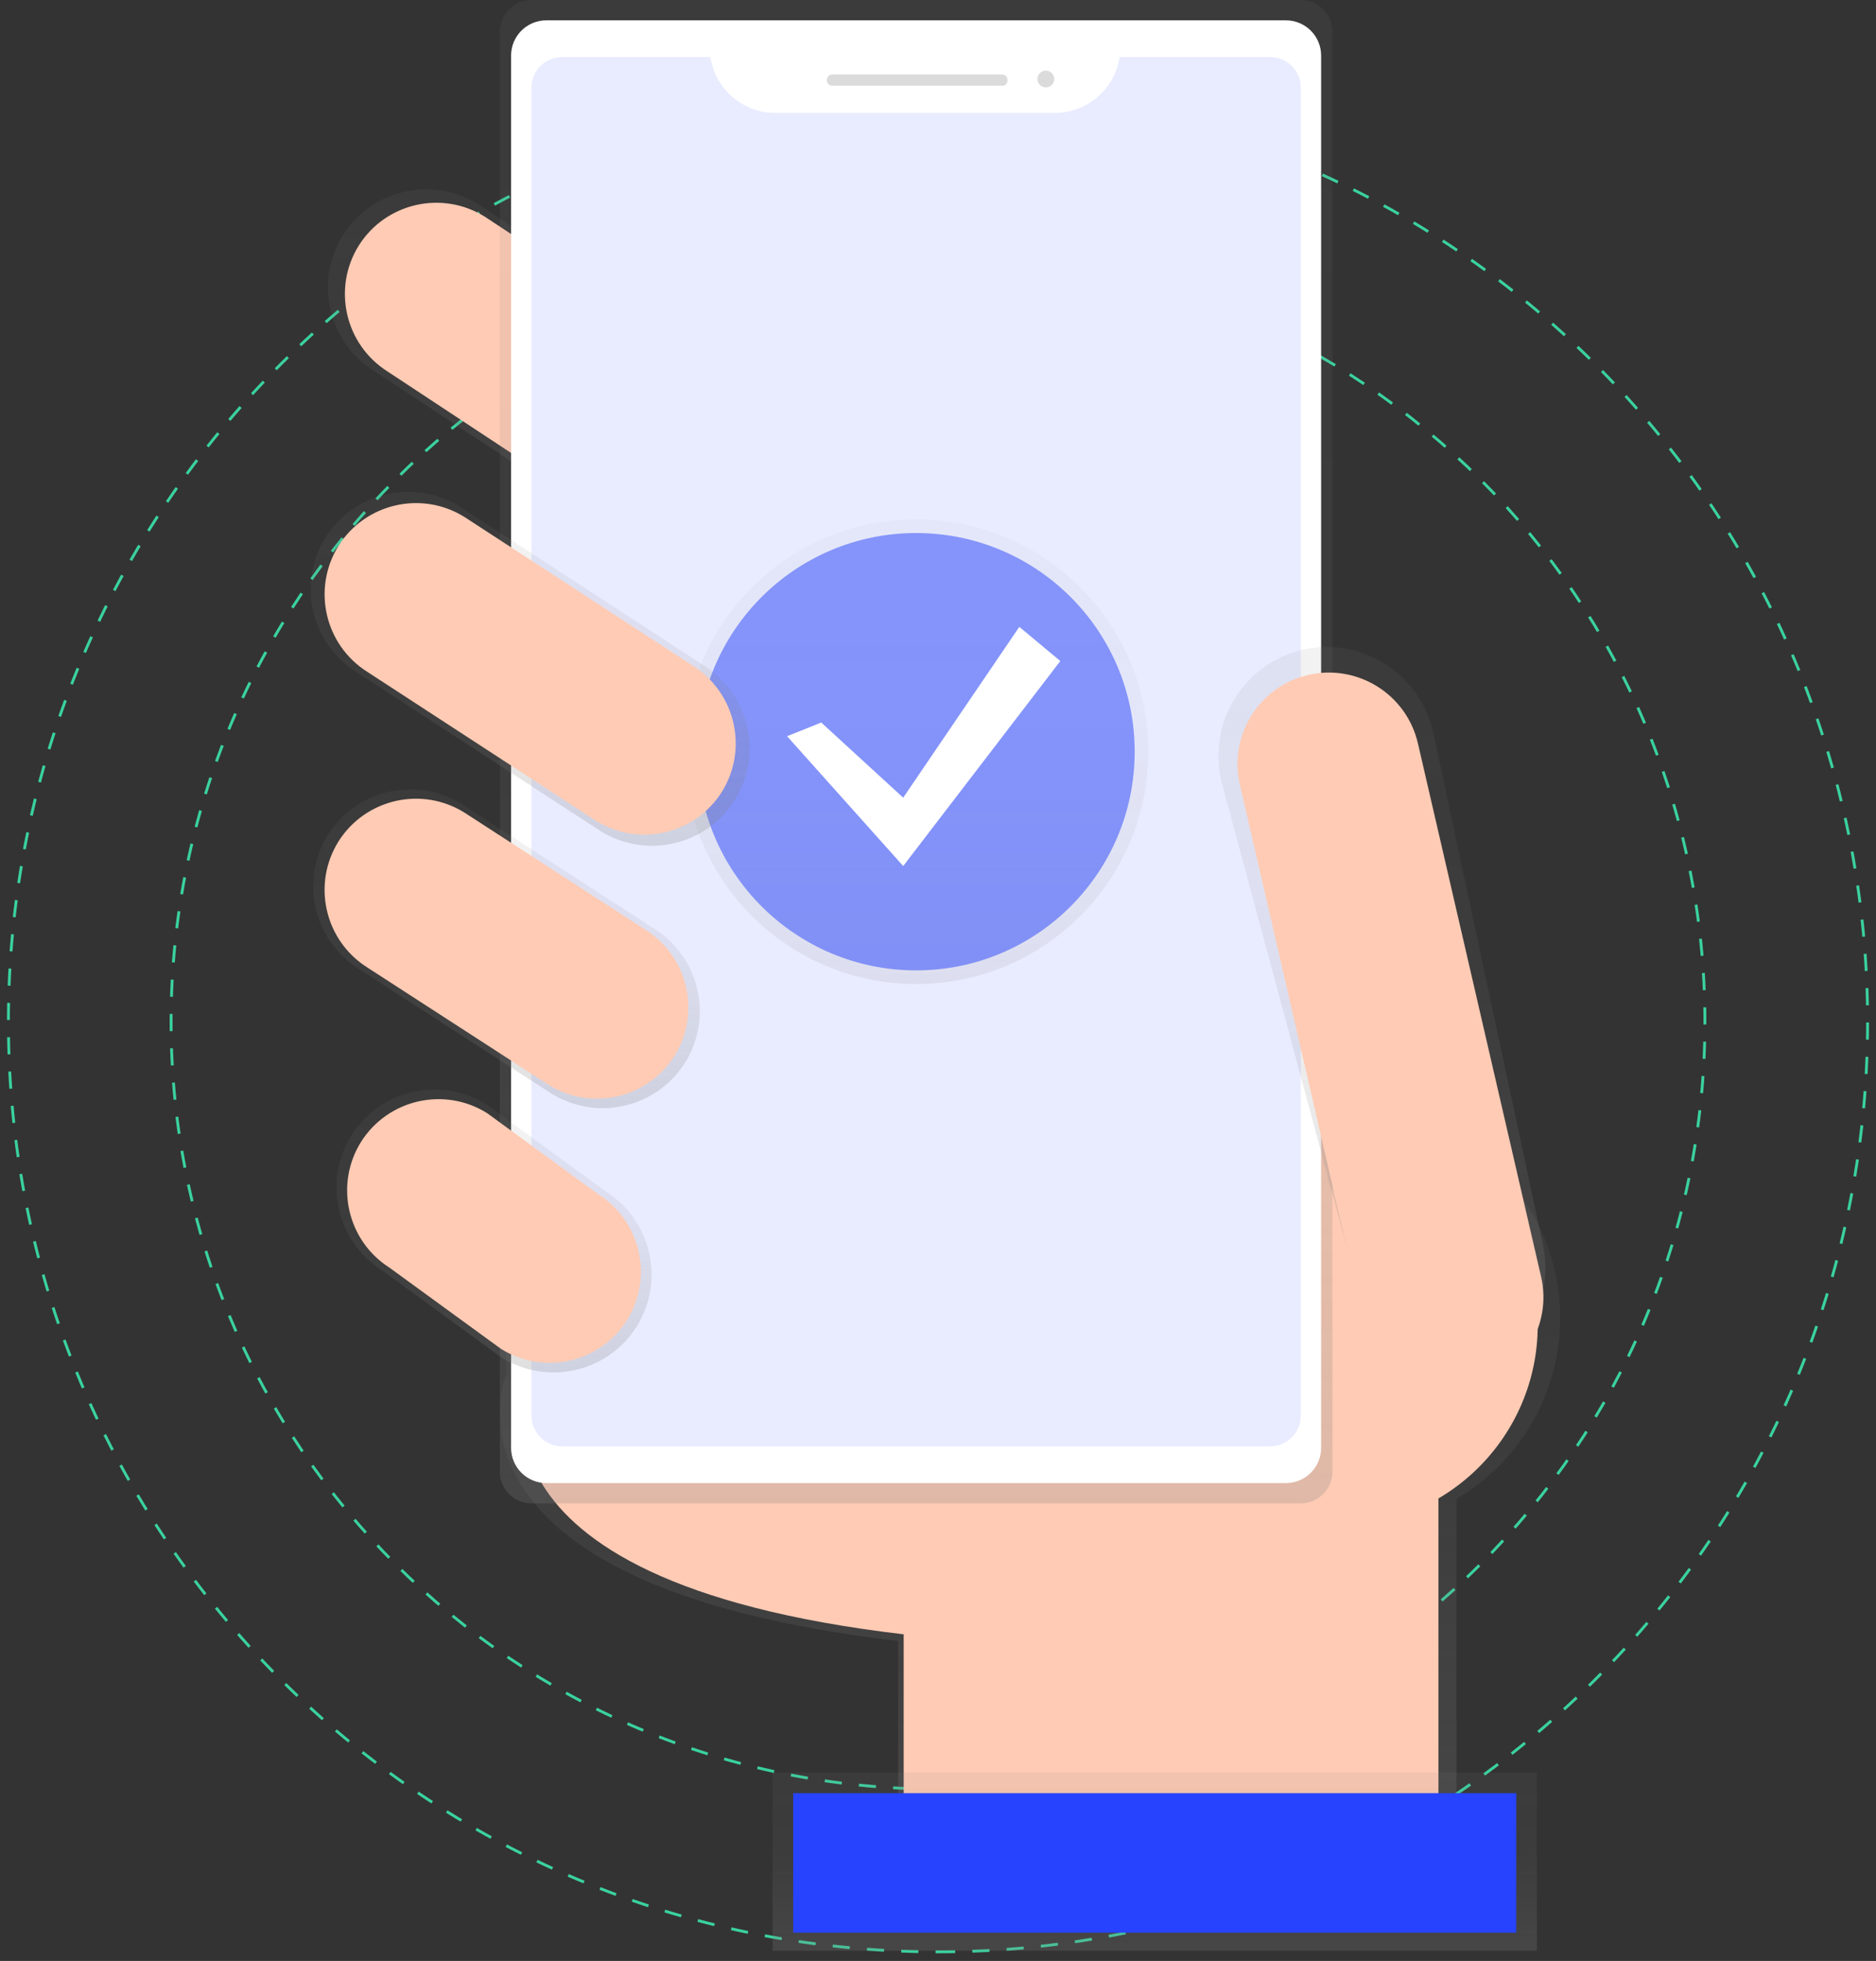 <svg width="201" height="210" viewBox="0 0 201 210" fill="none" xmlns="http://www.w3.org/2000/svg">
<rect x="0" y="0" width="201" height="210" fill="#333333" stroke="none"/>
<g clip-path="url(#clip0_3_147)">
<path fill-rule="evenodd" clip-rule="evenodd" d="M100.5 191.596C145.881 191.596 182.669 154.81 182.669 109.433C182.669 64.055 145.881 27.269 100.5 27.269C55.119 27.269 18.331 64.055 18.331 109.433C18.331 154.81 55.119 191.596 100.5 191.596Z" stroke="#3AD29F" stroke-width="0.306" stroke-dasharray="1.84 1.84"/>
<path fill-rule="evenodd" clip-rule="evenodd" d="M100.5 209.025C155.507 209.025 200.099 164.436 200.099 109.433C200.099 54.429 155.507 9.84 100.5 9.84C45.493 9.84 0.901 54.429 0.901 109.433C0.901 164.436 45.493 209.025 100.5 209.025Z" stroke="#3AD29F" stroke-width="0.306" stroke-dasharray="1.84 1.84"/>
<path d="M167.159 141.161C167.162 129.566 158.34 119.873 146.795 118.788C135.25 117.702 124.775 125.58 122.616 136.973L53.564 135.1L54.322 146.962C54.322 146.962 44.476 169.68 96.226 175.733V198.695H156.051V160.518C162.926 156.493 167.153 149.127 167.159 141.161Z" fill="url(#paint0_linear_3_147)"/>
<path d="M56.693 147.46C56.693 147.46 47.264 169.216 96.823 175.02V197.018H154.117V138.76L55.957 136.098L56.693 147.46Z" fill="#FFCBB4"/>
<path d="M85.328 56.674C82.218 61.581 75.728 63.055 70.803 59.974L40.041 39.704C35.133 36.594 33.659 30.105 36.74 25.18C39.85 20.28 46.331 18.806 51.254 21.88L82.016 42.15C86.928 45.256 88.407 51.746 85.328 56.674Z" fill="url(#paint1_linear_3_147)"/>
<path d="M83.624 55.567C80.733 60.128 74.701 61.499 70.122 58.635L41.518 39.779C36.957 36.888 35.586 30.857 38.45 26.279C41.341 21.717 47.373 20.346 51.951 23.21L80.55 42.056C85.12 44.945 86.494 50.985 83.624 55.567Z" fill="#FFCBB4"/>
<path d="M143.242 163.417C155.125 163.417 164.758 153.785 164.758 141.902C164.758 130.02 155.125 120.388 143.242 120.388C131.359 120.388 121.726 130.02 121.726 141.902C121.726 153.785 131.359 163.417 143.242 163.417Z" fill="#FFCBB4"/>
<path d="M139.368 1.52588e-05H56.945C55.073 1.52588e-05 53.556 1.517 53.556 3.389V157.608C53.556 159.479 55.073 160.996 56.945 160.996H139.368C141.24 160.996 142.758 159.479 142.758 157.608V3.389C142.758 1.517 141.24 1.52588e-05 139.368 1.52588e-05Z" fill="url(#paint2_linear_3_147)"/>
<path d="M137.775 2.177H58.533C56.449 2.177 54.759 3.867 54.759 5.951V155.051C54.759 157.135 56.449 158.825 58.533 158.825H137.775C139.859 158.825 141.549 157.135 141.549 155.051V5.951C141.549 3.867 139.859 2.177 137.775 2.177Z" fill="white"/>
<path d="M119.958 6.106C119.439 9.538 116.494 12.079 113.022 12.089H83.048C79.577 12.078 76.633 9.537 76.115 6.106H60.234C59.36 6.106 58.521 6.452 57.903 7.07C57.284 7.688 56.937 8.526 56.937 9.4V151.596C56.937 152.47 57.283 153.309 57.901 153.928C58.519 154.546 59.357 154.894 60.232 154.894H136.076C136.95 154.894 137.789 154.548 138.408 153.93C139.026 153.312 139.374 152.473 139.374 151.599V9.403C139.374 8.529 139.028 7.69 138.41 7.072C137.792 6.453 136.953 6.106 136.079 6.106H119.958Z" fill="#E9ECFF"/>
<path d="M107.394 7.978H89.16C88.854 7.978 88.606 8.226 88.606 8.532V8.634C88.606 8.94 88.854 9.187 89.16 9.187H107.394C107.7 9.187 107.948 8.94 107.948 8.634V8.532C107.948 8.226 107.7 7.978 107.394 7.978Z" fill="#DBDBDB"/>
<path d="M112.056 9.364C112.554 9.364 112.958 8.96 112.958 8.463C112.958 7.965 112.554 7.561 112.056 7.561C111.558 7.561 111.155 7.965 111.155 8.463C111.155 8.96 111.558 9.364 112.056 9.364Z" fill="#DBDBDB"/>
<path d="M157.149 145.698C150.905 147.142 146.62 143.07 145.176 136.829L130.828 83.555C129.4 77.29 133.3 71.047 139.556 69.582C145.822 68.154 152.065 72.053 153.531 78.31L165.239 132.958C166.683 139.202 163.391 144.254 157.149 145.698Z" fill="url(#paint3_linear_3_147)"/>
<path d="M151.921 79.614C150.704 74.346 145.446 71.062 140.177 72.279C134.908 73.496 131.624 78.754 132.841 84.022L146.035 141.12C147.252 146.388 152.51 149.672 157.779 148.455C163.047 147.238 166.332 141.98 165.114 136.712L151.921 79.614Z" fill="#FFCBB4"/>
<path d="M164.666 189.82H82.774V208.909H164.666V189.82Z" fill="url(#paint4_linear_3_147)"/>
<path d="M162.453 192.033H84.987V206.972H162.453V192.033Z" fill="#2743FD"/>
<path d="M73.387 113.823C70.315 118.672 63.903 120.129 59.037 117.085L38.406 103.736C33.557 100.664 32.099 94.253 35.144 89.387C38.216 84.538 44.628 83.081 49.495 86.125L70.125 99.473C74.974 102.545 76.432 108.957 73.387 113.823Z" fill="url(#paint5_linear_3_147)"/>
<path d="M68.208 142.077C65.108 146.97 58.638 148.441 53.727 145.369L40.948 136.051C36.055 132.952 34.584 126.482 37.656 121.572C40.756 116.678 47.226 115.207 52.137 118.28L64.916 127.6C69.808 130.699 71.278 137.167 68.208 142.077Z" fill="url(#paint6_linear_3_147)"/>
<g opacity="0.5">
<path d="M98.154 105.382C111.896 105.382 123.037 94.243 123.037 80.501C123.037 66.759 111.896 55.62 98.154 55.62C84.411 55.62 73.271 66.759 73.271 80.501C73.271 94.243 84.411 105.382 98.154 105.382Z" fill="url(#paint7_linear_3_147)"/>
</g>
<path opacity="0.5" d="M98.154 103.919C111.088 103.919 121.573 93.434 121.573 80.501C121.573 67.568 111.088 57.083 98.154 57.083C85.22 57.083 74.734 67.568 74.734 80.501C74.734 93.434 85.22 103.919 98.154 103.919Z" fill="#2743FD"/>
<path d="M87.989 77.375L96.771 85.425L109.212 67.131L113.606 70.791L96.771 92.745L84.329 78.841L87.989 77.375Z" fill="white"/>
<path d="M67.176 141.382C64.285 145.944 58.253 147.314 53.675 144.45L41.756 135.775C37.195 132.884 35.824 126.852 38.688 122.274C41.579 117.713 47.611 116.342 52.189 119.206L64.105 127.899C68.657 130.788 70.028 136.807 67.176 141.382Z" fill="#FFCBB4"/>
<path d="M72.253 113.09C69.362 117.651 63.33 119.022 58.752 116.158L39.341 103.598C34.779 100.707 33.408 94.676 36.273 90.098C39.163 85.537 45.196 84.166 49.774 87.03L69.184 99.59C73.746 102.48 75.117 108.512 72.253 113.09Z" fill="#FFCBB4"/>
<path d="M78.721 85.702C75.634 90.572 69.193 92.035 64.304 88.977L38.16 71.955C33.289 68.868 31.826 62.428 34.884 57.539C37.971 52.669 44.412 51.206 49.301 54.264L75.445 71.286C80.316 74.373 81.779 80.813 78.721 85.702Z" fill="url(#paint8_linear_3_147)"/>
<path d="M77.332 84.817C74.442 89.378 68.409 90.749 63.831 87.885L39.344 71.942C34.782 69.051 33.411 63.019 36.276 58.441C39.166 53.88 45.198 52.509 49.777 55.373L74.261 71.316C78.824 74.206 80.196 80.238 77.332 84.817Z" fill="#FFCBB4"/>
</g>
<defs>
<linearGradient id="paint0_linear_3_147" x1="110.366" y1="198.709" x2="110.366" y2="118.692" gradientUnits="userSpaceOnUse">
<stop stop-color="#808080" stop-opacity="0.25"/>
<stop offset="0.54" stop-color="#808080" stop-opacity="0.12"/>
<stop offset="1" stop-color="#808080" stop-opacity="0.1"/>
</linearGradient>
<linearGradient id="paint1_linear_3_147" x1="61.031" y1="61.587" x2="61.031" y2="20.273" gradientUnits="userSpaceOnUse">
<stop stop-color="#808080" stop-opacity="0.25"/>
<stop offset="0.54" stop-color="#808080" stop-opacity="0.12"/>
<stop offset="1" stop-color="#808080" stop-opacity="0.1"/>
</linearGradient>
<linearGradient id="paint2_linear_3_147" x1="98.157" y1="160.994" x2="98.157" y2="-0.003" gradientUnits="userSpaceOnUse">
<stop stop-color="#808080" stop-opacity="0.25"/>
<stop offset="0.54" stop-color="#808080" stop-opacity="0.12"/>
<stop offset="1" stop-color="#808080" stop-opacity="0.1"/>
</linearGradient>
<linearGradient id="paint3_linear_3_147" x1="148.053" y1="145.986" x2="148.053" y2="69.283" gradientUnits="userSpaceOnUse">
<stop stop-color="#808080" stop-opacity="0.25"/>
<stop offset="0.54" stop-color="#808080" stop-opacity="0.12"/>
<stop offset="1" stop-color="#808080" stop-opacity="0.1"/>
</linearGradient>
<linearGradient id="paint4_linear_3_147" x1="123.726" y1="208.903" x2="123.726" y2="189.815" gradientUnits="userSpaceOnUse">
<stop stop-color="#808080" stop-opacity="0.25"/>
<stop offset="0.54" stop-color="#808080" stop-opacity="0.12"/>
<stop offset="1" stop-color="#808080" stop-opacity="0.1"/>
</linearGradient>
<linearGradient id="paint5_linear_3_147" x1="54.261" y1="118.675" x2="54.261" y2="84.537" gradientUnits="userSpaceOnUse">
<stop stop-color="#808080" stop-opacity="0.25"/>
<stop offset="0.54" stop-color="#808080" stop-opacity="0.12"/>
<stop offset="1" stop-color="#808080" stop-opacity="0.1"/>
</linearGradient>
<linearGradient id="paint6_linear_3_147" x1="52.933" y1="146.973" x2="52.933" y2="116.672" gradientUnits="userSpaceOnUse">
<stop stop-color="#808080" stop-opacity="0.25"/>
<stop offset="0.54" stop-color="#808080" stop-opacity="0.12"/>
<stop offset="1" stop-color="#808080" stop-opacity="0.1"/>
</linearGradient>
<linearGradient id="paint7_linear_3_147" x1="98.154" y1="105.382" x2="98.154" y2="55.617" gradientUnits="userSpaceOnUse">
<stop stop-color="#808080" stop-opacity="0.25"/>
<stop offset="0.54" stop-color="#808080" stop-opacity="0.12"/>
<stop offset="1" stop-color="#808080" stop-opacity="0.1"/>
</linearGradient>
<linearGradient id="paint8_linear_3_147" x1="56.801" y1="90.585" x2="56.801" y2="52.676" gradientUnits="userSpaceOnUse">
<stop stop-color="#808080" stop-opacity="0.25"/>
<stop offset="0.54" stop-color="#808080" stop-opacity="0.12"/>
<stop offset="1" stop-color="#808080" stop-opacity="0.1"/>
</linearGradient>
<clipPath id="clip0_3_147">
<rect width="201" height="210" fill="white"/>
</clipPath>
</defs>
</svg>
